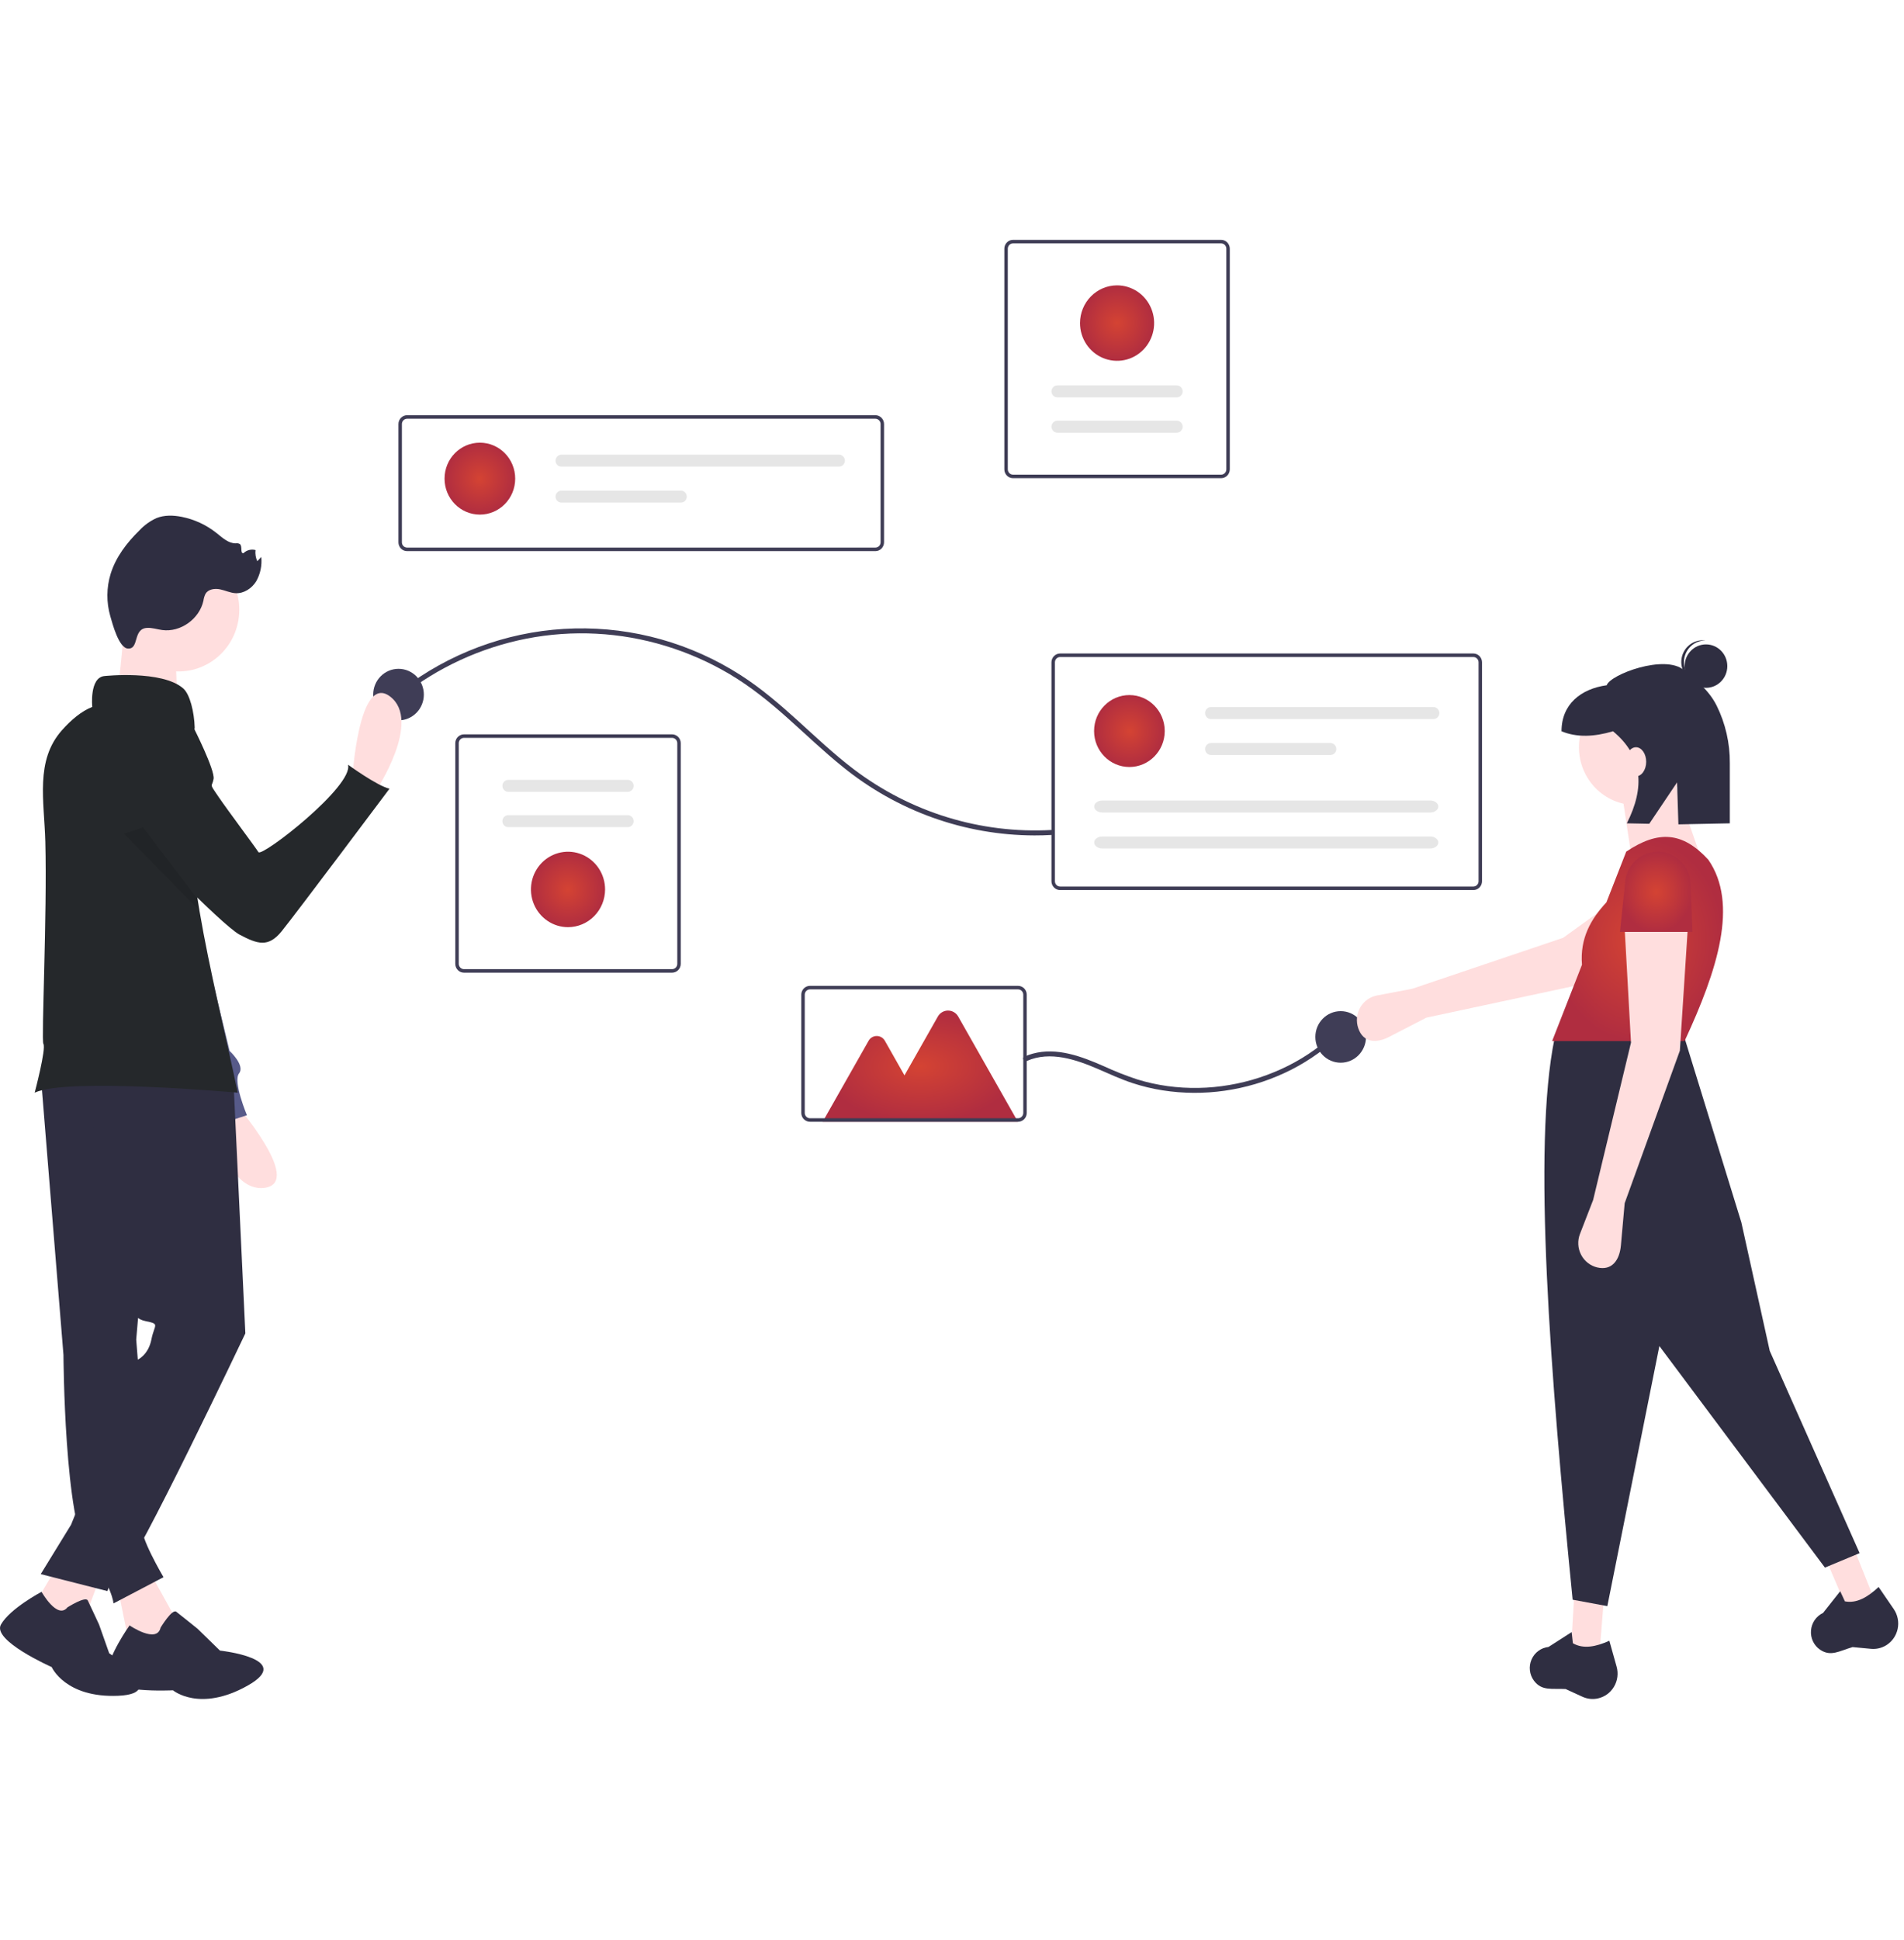 <svg width="164" height="167" viewBox="0 0 164 167" fill="none" xmlns="http://www.w3.org/2000/svg">
<g clip-path="url(#clip0)">
<path d="M75.4 47.448H35.066C34.868 47.448 34.678 47.368 34.538 47.225C34.398 47.083 34.319 46.89 34.319 46.688V36.507C34.319 36.306 34.398 36.112 34.538 35.97C34.678 35.827 34.868 35.747 35.066 35.747H75.4C75.598 35.747 75.788 35.827 75.928 35.97C76.068 36.112 76.146 36.306 76.147 36.507V46.688C76.146 46.89 76.068 47.083 75.928 47.225C75.788 47.368 75.598 47.448 75.4 47.448ZM35.066 36.051C34.947 36.051 34.833 36.099 34.749 36.185C34.665 36.27 34.618 36.386 34.618 36.507V46.688C34.618 46.809 34.665 46.925 34.749 47.011C34.833 47.096 34.947 47.144 35.066 47.144H75.4C75.519 47.144 75.632 47.096 75.716 47.011C75.8 46.925 75.848 46.809 75.848 46.688V36.507C75.848 36.386 75.8 36.27 75.716 36.185C75.632 36.099 75.519 36.051 75.4 36.051L35.066 36.051Z" fill="#3F3D56"/>
<path d="M41.333 44.303C43.014 44.303 44.376 42.917 44.376 41.207C44.376 39.497 43.014 38.111 41.333 38.111C39.653 38.111 38.291 39.497 38.291 41.207C38.291 42.917 39.653 44.303 41.333 44.303Z" fill="url(#paint0_radial)"/>
<path d="M48.36 39.143C48.225 39.143 48.096 39.197 48.001 39.294C47.906 39.391 47.852 39.522 47.852 39.659C47.852 39.796 47.906 39.927 48.001 40.024C48.096 40.121 48.225 40.175 48.36 40.175H72.266C72.4 40.175 72.529 40.121 72.624 40.024C72.719 39.927 72.773 39.796 72.773 39.659C72.773 39.522 72.719 39.391 72.624 39.294C72.529 39.197 72.4 39.143 72.266 39.143H48.36Z" fill="#E6E6E6"/>
<path d="M48.36 42.239C48.225 42.239 48.096 42.293 48.001 42.39C47.906 42.487 47.852 42.618 47.852 42.755C47.852 42.892 47.906 43.023 48.001 43.12C48.096 43.217 48.225 43.271 48.36 43.271H58.646C58.713 43.271 58.779 43.258 58.841 43.232C58.902 43.206 58.958 43.168 59.006 43.12C59.053 43.072 59.09 43.015 59.116 42.953C59.141 42.89 59.154 42.823 59.154 42.755C59.154 42.687 59.141 42.62 59.116 42.557C59.09 42.495 59.053 42.438 59.006 42.39C58.958 42.342 58.902 42.304 58.841 42.278C58.779 42.252 58.713 42.239 58.646 42.239H48.36Z" fill="#E6E6E6"/>
<path d="M57.889 83.74H39.963C39.765 83.739 39.575 83.659 39.435 83.517C39.295 83.374 39.216 83.181 39.216 82.979V63.981C39.216 63.78 39.295 63.587 39.435 63.444C39.575 63.302 39.765 63.222 39.963 63.221H57.889C58.087 63.222 58.277 63.302 58.417 63.444C58.557 63.587 58.636 63.78 58.636 63.981V82.979C58.636 83.181 58.557 83.374 58.417 83.517C58.277 83.659 58.087 83.739 57.889 83.74ZM39.963 63.526C39.844 63.526 39.73 63.574 39.646 63.659C39.562 63.745 39.515 63.861 39.515 63.981V82.979C39.515 83.1 39.562 83.216 39.646 83.302C39.73 83.387 39.844 83.435 39.963 83.436H57.889C58.008 83.435 58.122 83.387 58.206 83.302C58.29 83.216 58.337 83.1 58.337 82.979V63.981C58.337 63.861 58.29 63.745 58.206 63.659C58.122 63.574 58.008 63.526 57.889 63.526H39.963Z" fill="#3F3D56"/>
<path d="M43.782 67.139C43.648 67.139 43.519 67.194 43.424 67.29C43.329 67.387 43.275 67.518 43.275 67.655C43.275 67.792 43.329 67.923 43.424 68.02C43.519 68.117 43.648 68.171 43.782 68.171H54.069C54.204 68.171 54.333 68.117 54.428 68.02C54.523 67.923 54.576 67.792 54.576 67.655C54.576 67.518 54.523 67.387 54.428 67.29C54.333 67.194 54.204 67.139 54.069 67.139H43.782Z" fill="#E6E6E6"/>
<path d="M43.782 70.179C43.716 70.179 43.65 70.193 43.588 70.219C43.526 70.244 43.471 70.282 43.423 70.33C43.376 70.378 43.339 70.435 43.313 70.498C43.288 70.56 43.274 70.628 43.274 70.695C43.274 70.763 43.288 70.831 43.313 70.893C43.339 70.956 43.376 71.013 43.423 71.061C43.471 71.109 43.526 71.147 43.588 71.172C43.65 71.198 43.716 71.212 43.782 71.212H54.069C54.204 71.212 54.333 71.157 54.428 71.06C54.523 70.964 54.576 70.832 54.576 70.695C54.576 70.559 54.523 70.427 54.428 70.331C54.333 70.234 54.204 70.179 54.069 70.179H43.782Z" fill="#E6E6E6"/>
<path d="M48.926 79.822C48.294 79.822 47.677 79.631 47.153 79.274C46.628 78.917 46.218 78.41 45.977 77.817C45.735 77.223 45.672 76.57 45.795 75.94C45.918 75.31 46.222 74.731 46.669 74.277C47.115 73.823 47.684 73.513 48.303 73.388C48.922 73.263 49.564 73.327 50.147 73.573C50.731 73.819 51.229 74.235 51.58 74.769C51.931 75.303 52.118 75.931 52.118 76.574C52.117 77.435 51.78 78.26 51.182 78.869C50.583 79.478 49.772 79.821 48.926 79.822Z" fill="url(#paint1_radial)"/>
<path d="M87.255 20.65H105.181C105.379 20.65 105.569 20.73 105.709 20.873C105.849 21.015 105.928 21.208 105.928 21.41V40.408C105.928 40.609 105.849 40.802 105.709 40.945C105.569 41.087 105.379 41.168 105.181 41.168H87.255C87.057 41.168 86.867 41.087 86.727 40.945C86.587 40.802 86.508 40.609 86.508 40.408V21.41C86.508 21.208 86.587 21.015 86.727 20.873C86.867 20.73 87.057 20.65 87.255 20.65ZM105.181 40.864C105.3 40.864 105.414 40.816 105.498 40.73C105.582 40.645 105.629 40.529 105.63 40.408V21.41C105.629 21.289 105.582 21.173 105.498 21.087C105.414 21.002 105.3 20.954 105.181 20.954H87.255C87.136 20.954 87.022 21.002 86.939 21.087C86.855 21.173 86.807 21.289 86.807 21.41V40.408C86.807 40.529 86.855 40.645 86.939 40.73C87.022 40.816 87.136 40.864 87.255 40.864H105.181Z" fill="#3F3D56"/>
<path d="M101.362 37.25C101.496 37.25 101.625 37.196 101.72 37.099C101.815 37.002 101.869 36.871 101.869 36.734C101.869 36.597 101.815 36.466 101.72 36.369C101.625 36.272 101.496 36.218 101.362 36.218H91.075C90.941 36.218 90.811 36.272 90.716 36.369C90.621 36.466 90.568 36.597 90.568 36.734C90.568 36.871 90.621 37.002 90.716 37.099C90.811 37.196 90.941 37.25 91.075 37.25H101.362Z" fill="#E6E6E6"/>
<path d="M101.362 34.21C101.496 34.21 101.625 34.156 101.72 34.059C101.815 33.962 101.869 33.831 101.869 33.694C101.869 33.557 101.815 33.426 101.72 33.329C101.625 33.232 101.496 33.178 101.362 33.178H91.075C90.941 33.178 90.811 33.232 90.716 33.329C90.621 33.426 90.568 33.557 90.568 33.694C90.568 33.831 90.621 33.962 90.716 34.059C90.811 34.156 90.941 34.21 91.075 34.21H101.362Z" fill="#E6E6E6"/>
<path d="M96.218 24.567C96.85 24.567 97.467 24.758 97.992 25.115C98.517 25.472 98.926 25.979 99.167 26.573C99.409 27.166 99.472 27.819 99.349 28.449C99.226 29.079 98.922 29.658 98.475 30.112C98.029 30.567 97.46 30.876 96.841 31.001C96.222 31.127 95.58 31.062 94.997 30.816C94.414 30.571 93.915 30.154 93.564 29.62C93.214 29.086 93.026 28.458 93.026 27.816C93.027 26.954 93.364 26.129 93.962 25.52C94.561 24.911 95.372 24.568 96.218 24.567Z" fill="url(#paint2_radial)"/>
<path d="M34.549 59.954C37.721 57.453 41.428 55.749 45.367 54.977C49.339 54.207 53.434 54.421 57.307 55.601C59.254 56.191 61.124 57.016 62.879 58.058C64.666 59.121 66.281 60.43 67.835 61.816C69.41 63.22 70.932 64.687 72.576 66.008C77.267 69.825 83.092 71.91 89.099 71.923C89.595 71.924 90.091 71.91 90.586 71.882C90.855 71.867 90.857 71.439 90.586 71.454C84.464 71.797 78.417 69.938 73.506 66.202C71.803 64.906 70.247 63.424 68.659 61.988C67.12 60.596 65.54 59.242 63.793 58.123C59.521 55.385 54.552 53.986 49.504 54.104C44.457 54.221 39.555 55.848 35.41 58.781C35.016 59.06 34.631 59.352 34.252 59.652C34.039 59.82 34.338 60.121 34.549 59.954V59.954Z" fill="#3F3D56"/>
<path d="M34.326 62.018C35.531 62.018 36.508 61.024 36.508 59.798C36.508 58.572 35.531 57.579 34.326 57.579C33.122 57.579 32.145 58.572 32.145 59.798C32.145 61.024 33.122 62.018 34.326 62.018Z" fill="#3F3D56"/>
<path d="M115.479 91.491C116.684 91.491 117.66 90.497 117.66 89.271C117.66 88.045 116.684 87.051 115.479 87.051C114.274 87.051 113.297 88.045 113.297 89.271C113.297 90.497 114.274 91.491 115.479 91.491Z" fill="#3F3D56"/>
<path d="M126.907 76.626H91.313C91.115 76.626 90.925 76.546 90.785 76.403C90.645 76.261 90.566 76.068 90.566 75.866V57.02C90.566 56.819 90.645 56.625 90.785 56.483C90.925 56.34 91.115 56.26 91.313 56.26H126.907C127.105 56.26 127.295 56.34 127.435 56.483C127.575 56.625 127.653 56.819 127.654 57.02V75.866C127.653 76.068 127.575 76.261 127.435 76.403C127.295 76.546 127.105 76.626 126.907 76.626ZM91.313 56.564C91.194 56.564 91.08 56.612 90.996 56.698C90.912 56.783 90.865 56.899 90.865 57.02V75.866C90.865 75.987 90.912 76.103 90.996 76.188C91.08 76.274 91.194 76.322 91.313 76.322H126.907C127.026 76.322 127.139 76.274 127.223 76.188C127.308 76.103 127.355 75.987 127.355 75.866V57.02C127.355 56.899 127.308 56.783 127.223 56.698C127.139 56.612 127.026 56.564 126.907 56.564H91.313Z" fill="#3F3D56"/>
<path d="M97.281 66.032C98.961 66.032 100.323 64.646 100.323 62.936C100.323 61.226 98.961 59.84 97.281 59.84C95.6 59.84 94.238 61.226 94.238 62.936C94.238 64.646 95.6 66.032 97.281 66.032Z" fill="url(#paint3_radial)"/>
<path d="M104.308 60.872C104.241 60.872 104.175 60.885 104.113 60.911C104.052 60.937 103.996 60.975 103.949 61.023C103.901 61.071 103.864 61.128 103.838 61.19C103.813 61.253 103.8 61.32 103.8 61.388C103.8 61.456 103.813 61.523 103.838 61.586C103.864 61.648 103.901 61.705 103.949 61.753C103.996 61.801 104.052 61.839 104.113 61.865C104.175 61.891 104.241 61.904 104.308 61.904H123.474C123.608 61.904 123.737 61.85 123.832 61.753C123.927 61.656 123.981 61.525 123.981 61.388C123.981 61.251 123.927 61.12 123.832 61.023C123.737 60.926 123.608 60.872 123.474 60.872H104.308Z" fill="#E6E6E6"/>
<path d="M104.308 63.968C104.241 63.968 104.175 63.981 104.113 64.007C104.052 64.033 103.996 64.071 103.949 64.119C103.901 64.167 103.864 64.224 103.838 64.287C103.813 64.349 103.8 64.416 103.8 64.484C103.8 64.552 103.813 64.619 103.838 64.682C103.864 64.745 103.901 64.802 103.949 64.849C103.996 64.897 104.052 64.935 104.113 64.961C104.175 64.987 104.241 65 104.308 65H114.595C114.729 65 114.858 64.946 114.953 64.849C115.048 64.752 115.102 64.621 115.102 64.484C115.102 64.347 115.048 64.216 114.953 64.119C114.858 64.023 114.729 63.968 114.595 63.968H104.308Z" fill="#E6E6E6"/>
<path d="M94.947 68.918C94.561 68.918 94.248 69.15 94.248 69.434C94.248 69.719 94.561 69.95 94.947 69.95H123.19C123.576 69.95 123.89 69.719 123.89 69.434C123.89 69.15 123.576 68.918 123.19 68.918H94.947Z" fill="#E6E6E6"/>
<path d="M94.947 72.014C94.561 72.014 94.248 72.246 94.248 72.53C94.248 72.815 94.561 73.046 94.947 73.046H123.19C123.576 73.046 123.89 72.815 123.89 72.53C123.89 72.246 123.576 72.014 123.19 72.014H94.947Z" fill="#E6E6E6"/>
<path d="M88.452 91.338C90.46 90.451 92.702 91.224 94.594 92.041C95.569 92.462 96.534 92.911 97.542 93.243C98.391 93.522 99.26 93.732 100.141 93.87C101.91 94.146 103.709 94.157 105.481 93.903C107.261 93.65 108.997 93.137 110.633 92.379C112.26 91.628 113.764 90.627 115.093 89.412C115.262 89.256 115.427 89.097 115.59 88.935C115.783 88.742 115.486 88.441 115.293 88.633C114.014 89.902 112.546 90.957 110.943 91.758C109.346 92.557 107.643 93.114 105.888 93.41C104.127 93.713 102.332 93.744 100.562 93.504C99.679 93.382 98.807 93.19 97.954 92.927C96.975 92.603 96.014 92.223 95.076 91.79C93.166 90.955 91.043 90.137 88.944 90.713C88.703 90.781 88.468 90.866 88.24 90.969C87.993 91.078 88.206 91.446 88.452 91.338V91.338Z" fill="#3F3D56"/>
<path d="M87.676 96.576H70.859L74.817 89.601C74.888 89.476 74.99 89.372 75.113 89.3C75.236 89.228 75.375 89.19 75.517 89.19C75.659 89.19 75.798 89.228 75.921 89.3C76.044 89.372 76.146 89.476 76.217 89.601L77.907 92.581L80.782 87.514C80.871 87.358 80.998 87.228 81.152 87.138C81.306 87.047 81.48 87 81.658 87C81.836 87 82.01 87.047 82.164 87.138C82.318 87.228 82.445 87.358 82.534 87.514L87.676 96.576Z" fill="url(#paint4_radial)"/>
<path d="M87.691 96.575H69.765C69.567 96.574 69.377 96.494 69.237 96.352C69.097 96.209 69.018 96.016 69.018 95.814V85.633C69.018 85.432 69.097 85.239 69.237 85.096C69.377 84.954 69.567 84.874 69.765 84.873H87.691C87.889 84.874 88.079 84.954 88.219 85.096C88.359 85.239 88.438 85.432 88.438 85.633V95.814C88.438 96.016 88.359 96.209 88.219 96.352C88.079 96.494 87.889 96.574 87.691 96.575ZM69.765 85.177C69.646 85.177 69.532 85.225 69.448 85.311C69.364 85.397 69.317 85.513 69.317 85.633V95.814C69.317 95.936 69.364 96.051 69.448 96.137C69.532 96.222 69.646 96.27 69.765 96.271H87.691C87.81 96.27 87.924 96.222 88.008 96.137C88.092 96.051 88.139 95.936 88.139 95.814V85.633C88.139 85.513 88.092 85.397 88.008 85.311C87.924 85.225 87.81 85.177 87.691 85.177H69.765Z" fill="#3F3D56"/>
<path d="M122.851 87.614L119.656 89.265C118.516 89.855 117.415 89.754 116.994 88.525C116.893 88.233 116.856 87.921 116.885 87.613C116.914 87.305 117.008 87.006 117.16 86.738C117.313 86.47 117.521 86.239 117.769 86.06C118.018 85.882 118.301 85.76 118.601 85.703L121.637 85.126L134.644 80.735L142.522 75.05L145.411 79.732L136.307 84.731L122.851 87.614Z" fill="#FFDEDE"/>
<path d="M137.768 142.42L135.323 142.005L135.594 137.306H138.175L137.768 142.42Z" fill="#FFDEDE"/>
<path d="M161.495 137.83L159.129 138.581L157.29 134.262L159.594 133.079L161.495 137.83Z" fill="#FFDEDE"/>
<path d="M160.177 133.713L157.189 134.957L142.929 115.884L138.447 138.274L135.459 137.721C133.542 118.418 131.979 98.729 133.897 89.417L144.966 88.934L149.991 105.242L152.436 116.299L160.177 133.713Z" fill="#2F2E41"/>
<path d="M137.633 146.22C137.186 146.318 136.72 146.267 136.303 146.076L134.851 145.411C133.633 145.348 132.804 145.595 132.126 144.694C131.934 144.437 131.814 144.132 131.778 143.812C131.741 143.491 131.79 143.166 131.918 142.871C132.046 142.575 132.248 142.319 132.505 142.129C132.762 141.939 133.063 141.822 133.379 141.789L135.374 140.51L135.479 141.469C136.391 141.995 137.473 141.768 138.62 141.256L139.246 143.486C139.327 143.774 139.348 144.075 139.31 144.371C139.272 144.668 139.174 144.953 139.022 145.209C138.871 145.466 138.67 145.688 138.431 145.862C138.192 146.035 137.92 146.158 137.633 146.22Z" fill="#2F2E41"/>
<path d="M162.463 141.646C162.071 141.886 161.614 141.992 161.159 141.95L159.573 141.8C158.401 142.143 157.696 142.65 156.767 142.023C156.504 141.842 156.294 141.594 156.157 141.303C156.02 141.012 155.962 140.689 155.99 140.367C156.015 140.045 156.125 139.736 156.307 139.471C156.49 139.206 156.738 138.996 157.026 138.861L158.505 136.992L158.91 137.864C159.94 138.06 160.891 137.488 161.812 136.625L163.116 138.527C163.284 138.772 163.401 139.05 163.459 139.343C163.518 139.636 163.516 139.938 163.455 140.231C163.393 140.523 163.274 140.8 163.103 141.043C162.933 141.287 162.715 141.492 162.463 141.646Z" fill="#2F2E41"/>
<path d="M140.891 69.308C143.592 69.308 145.781 67.081 145.781 64.333C145.781 61.585 143.592 59.357 140.891 59.357C138.191 59.357 136.002 61.585 136.002 64.333C136.002 67.081 138.191 69.308 140.891 69.308Z" fill="#FFDEDE"/>
<path d="M146.867 74.837L140.484 73.454L139.669 68.064L144.151 67.097L146.867 74.837Z" fill="#FFDEDE"/>
<path d="M145.102 89.625H133.693L136.264 83.055C136.078 80.794 137.019 79.132 138.367 77.684L140.076 73.316C142.839 71.466 144.921 71.604 147.139 74.007C149.768 77.796 147.948 83.49 145.102 89.625Z" fill="url(#paint5_radial)"/>
<path d="M139.941 103.584L139.616 107.215C139.5 108.512 138.831 109.407 137.584 109.117C137.288 109.048 137.009 108.914 136.768 108.726C136.526 108.537 136.328 108.297 136.186 108.023C136.044 107.749 135.962 107.447 135.946 107.138C135.929 106.829 135.978 106.519 136.09 106.231L137.224 103.307L140.484 89.763L139.941 79.95H145.373L144.694 90.454L139.941 103.584Z" fill="#FFDEDE"/>
<path d="M145.781 80.227H139.533L139.971 76.079C140 75.362 140.291 74.682 140.788 74.172C141.284 73.662 141.95 73.359 142.655 73.323C143.028 73.304 143.402 73.361 143.753 73.49C144.105 73.618 144.428 73.817 144.704 74.074C144.98 74.33 145.203 74.64 145.361 74.985C145.518 75.33 145.607 75.704 145.621 76.084L145.781 80.227Z" fill="url(#paint6_radial)"/>
<path d="M146.943 59.217C147.958 59.217 148.781 58.38 148.781 57.347C148.781 56.314 147.958 55.477 146.943 55.477C145.928 55.477 145.105 56.314 145.105 57.347C145.105 58.38 145.928 59.217 146.943 59.217Z" fill="#2F2E41"/>
<path d="M145.049 56.889C145.079 56.414 145.286 55.969 145.627 55.645C145.968 55.32 146.419 55.14 146.886 55.141C146.848 55.136 146.81 55.13 146.772 55.128C146.285 55.096 145.807 55.262 145.441 55.59C145.075 55.917 144.852 56.379 144.821 56.874C144.789 57.369 144.953 57.856 145.274 58.228C145.596 58.601 146.05 58.828 146.536 58.86C146.574 58.863 146.612 58.862 146.651 58.862C146.187 58.802 145.763 58.565 145.466 58.198C145.168 57.832 145.019 57.363 145.049 56.889Z" fill="#2F2E41"/>
<path d="M145.039 57.688C143.4 56.304 138.698 58.062 138.395 58.993C136.179 59.3 134.5 60.616 134.5 62.956V62.956C135.818 63.505 137.317 63.437 138.937 62.956C141.519 65.097 141.696 67.79 140.126 70.882L142.058 70.921L144.453 67.359L144.568 70.972L148.997 70.882V65.704C149.011 63.982 148.622 62.282 147.861 60.745C147.171 59.38 146.1 58.583 145.039 57.688Z" fill="#2F2E41"/>
<path d="M140.914 66.836C141.4 66.836 141.793 66.275 141.793 65.584C141.793 64.892 141.4 64.332 140.914 64.332C140.429 64.332 140.036 64.892 140.036 65.584C140.036 66.275 140.429 66.836 140.914 66.836Z" fill="#FFDEDE"/>
<path d="M30.335 67.172C30.335 67.172 30.864 57.854 33.611 59.972C36.357 62.089 32.411 68.036 32.411 68.036L30.335 67.172Z" fill="#FFDEDE"/>
<path d="M20.118 94.812C20.118 94.812 26.218 101.781 22.805 102.26C19.392 102.739 18.049 95.694 18.049 95.694L20.118 94.812Z" fill="#FFDEDE"/>
<path d="M12.156 61.822C12.922 62.027 13.611 62.457 14.137 63.06C14.663 63.662 15.003 64.409 15.113 65.207L17.053 79.262L19.774 90.474C19.774 90.474 21.134 91.72 20.59 92.412C20.046 93.104 21.27 96.011 21.27 96.011L17.869 97.118C17.869 97.118 17.461 94.211 16.781 94.073C16.184 93.951 9.493 75.763 7.88 71.356C7.658 70.749 7.532 70.403 7.532 70.403C7.532 70.403 7.804 61.13 12.156 61.822Z" fill="#575A89"/>
<path d="M12.778 135.119L14.867 138.886C16.484 142.4 15.047 143.038 11.081 141.296L10.177 136.849L12.778 135.119Z" fill="#FFDEDE"/>
<path d="M13.832 140.125C13.832 140.125 14.823 138.482 15.182 138.757C15.54 139.032 17.02 140.224 17.02 140.224L18.946 142.102C18.946 142.102 25.456 142.802 21.32 145.123C17.183 147.444 14.897 145.52 14.897 145.52C14.897 145.52 9.104 145.826 9.197 144.181C9.291 142.537 11.159 139.935 11.159 139.935C11.159 139.935 13.514 141.541 13.832 140.125Z" fill="#2F2E41"/>
<path d="M3.509 92.543L5.467 116.654C5.467 116.654 5.532 131.067 7.621 133.857C9.71 136.647 9.775 138.042 9.775 138.042L14.083 135.783C14.083 135.783 11.864 132.02 12.321 131.444C12.602 131.079 12.803 130.656 12.908 130.204L11.733 115.326L13.952 89.421L3.509 92.543Z" fill="#2F2E41"/>
<path d="M8.861 135.119L7.034 140.034L2.889 138.271L5.075 134.588L8.861 135.119Z" fill="#FFDEDE"/>
<path d="M5.812 138.379C5.812 138.379 7.367 137.39 7.561 137.786C7.755 138.181 8.533 139.862 8.533 139.862L9.407 142.334C9.407 142.334 14.751 145.794 10.184 145.992C5.618 146.189 4.452 143.52 4.452 143.52C4.452 143.52 -0.697 141.246 0.08 139.862C0.857 138.478 3.578 137.042 3.578 137.042C3.578 137.042 4.938 139.466 5.812 138.379Z" fill="#2F2E41"/>
<path d="M20.088 92.609L21.133 114.794C21.133 114.794 11.603 134.854 10.558 135.385C10.247 135.548 9.971 135.774 9.747 136.048C9.523 136.321 9.355 136.638 9.253 136.979L3.509 135.518L6.12 131.267L11.864 117.053C11.864 117.053 12.777 116.654 13.039 115.326C13.3 113.997 13.822 113.997 12.517 113.732C11.211 113.466 11.211 112.137 11.211 112.137L6.903 91.945L20.088 92.609Z" fill="#2F2E41"/>
<path d="M20.543 53.342C21.005 50.445 19.071 47.716 16.225 47.246C13.378 46.776 10.696 48.743 10.234 51.64C9.772 54.537 11.705 57.266 14.552 57.736C17.399 58.206 20.081 56.239 20.543 53.342Z" fill="#FFDEDE"/>
<path d="M10.754 52.823C10.754 52.823 10.363 59.598 9.84 60.262C9.318 60.926 15.323 60.794 15.323 60.794C15.323 60.794 14.932 55.081 15.323 54.55C15.715 54.019 10.754 52.823 10.754 52.823Z" fill="#FFDEDE"/>
<path d="M20.479 94.071C20.479 94.071 5.728 92.743 2.987 94.071C2.987 94.071 3.996 90.262 3.735 89.864C3.545 89.573 4.069 78.724 3.904 72.465C3.811 68.934 3.011 65.485 5.338 62.863C6.13 61.973 7.014 61.225 7.947 60.86C7.947 60.86 7.686 58.336 8.991 58.203C8.991 58.203 13.953 57.671 15.78 59.266C16.364 59.773 16.731 61.316 16.77 62.646C15.866 67.17 16.186 72.19 17.016 77.397C17.067 77.728 17.122 78.061 17.178 78.393C18.058 83.558 19.389 88.882 20.479 94.071Z" fill="#25282B"/>
<path d="M12.661 54.057C13.102 54.03 13.534 54.182 13.972 54.241C15.541 54.453 17.173 53.294 17.52 51.723C17.548 51.514 17.609 51.31 17.701 51.121C17.943 50.72 18.493 50.644 18.946 50.736C19.399 50.828 19.829 51.044 20.291 51.069C21.004 51.107 21.688 50.66 22.068 50.045C22.427 49.411 22.58 48.677 22.504 47.949L22.162 48.314C22.023 48.015 21.97 47.682 22.008 47.354C21.827 47.305 21.636 47.304 21.455 47.351C21.273 47.398 21.106 47.492 20.971 47.624C20.669 47.657 20.897 47.055 20.673 46.847C20.564 46.779 20.434 46.755 20.309 46.778C19.668 46.784 19.149 46.285 18.644 45.884C17.769 45.189 16.745 44.714 15.656 44.497C14.932 44.353 14.162 44.33 13.476 44.604C12.922 44.858 12.421 45.218 12.004 45.667C10.929 46.719 9.977 47.954 9.53 49.402C9.166 50.587 9.156 51.856 9.5 53.047C9.68 53.666 10.223 55.785 11.018 55.835C12.017 55.897 11.418 54.132 12.661 54.057Z" fill="#2F2E41"/>
<path d="M14.822 62.474L16.693 62.678C16.693 62.678 18.529 66.303 18.396 67.06C18.263 67.816 17.972 67.357 18.799 68.567C19.625 69.777 21.971 72.904 22.261 73.363C22.552 73.822 30.47 67.675 29.977 65.833C29.977 65.833 32.478 67.658 33.55 67.901C33.55 67.901 25.389 78.792 24.252 80.185C23.115 81.579 22.2 81.293 20.637 80.466C19.074 79.64 11.168 71.398 11.168 71.398L14.822 62.474Z" fill="#25282B"/>
<path opacity="0.1" d="M17.178 78.393L10.676 71.776L12.321 71.23L17.016 77.397C17.066 77.728 17.122 78.061 17.178 78.393Z" fill="black"/>
</g>
<defs>
<radialGradient id="paint0_radial" cx="0" cy="0" r="1" gradientUnits="userSpaceOnUse" gradientTransform="translate(41.333 41.207) rotate(90) scale(3.096 3.043)">
<stop stop-color="#D44333"/>
<stop offset="1" stop-color="#B02D40"/>
</radialGradient>
<radialGradient id="paint1_radial" cx="0" cy="0" r="1" gradientUnits="userSpaceOnUse" gradientTransform="translate(48.926 76.574) rotate(90) scale(3.248 3.192)">
<stop stop-color="#D44333"/>
<stop offset="1" stop-color="#B02D40"/>
</radialGradient>
<radialGradient id="paint2_radial" cx="0" cy="0" r="1" gradientUnits="userSpaceOnUse" gradientTransform="translate(96.218 27.816) rotate(90) scale(3.248 3.192)">
<stop stop-color="#D44333"/>
<stop offset="1" stop-color="#B02D40"/>
</radialGradient>
<radialGradient id="paint3_radial" cx="0" cy="0" r="1" gradientUnits="userSpaceOnUse" gradientTransform="translate(97.281 62.936) rotate(90) scale(3.096 3.043)">
<stop stop-color="#D44333"/>
<stop offset="1" stop-color="#B02D40"/>
</radialGradient>
<radialGradient id="paint4_radial" cx="0" cy="0" r="1" gradientUnits="userSpaceOnUse" gradientTransform="translate(79.268 91.788) rotate(90) scale(4.788 8.408)">
<stop stop-color="#D44333"/>
<stop offset="1" stop-color="#B02D40"/>
</radialGradient>
<radialGradient id="paint5_radial" cx="0" cy="0" r="1" gradientUnits="userSpaceOnUse" gradientTransform="translate(141.053 80.838) rotate(90) scale(8.786 7.36)">
<stop stop-color="#D44333"/>
<stop offset="1" stop-color="#B02D40"/>
</radialGradient>
<radialGradient id="paint6_radial" cx="0" cy="0" r="1" gradientUnits="userSpaceOnUse" gradientTransform="translate(142.657 76.773) rotate(90) scale(3.453 3.124)">
<stop stop-color="#D44333"/>
<stop offset="1" stop-color="#B02D40"/>
</radialGradient>
<clipPath id="clip0">
<rect width="163.502" height="125.619" fill="white" transform="translate(0 20.65)"/>
</clipPath>
</defs>
</svg>
